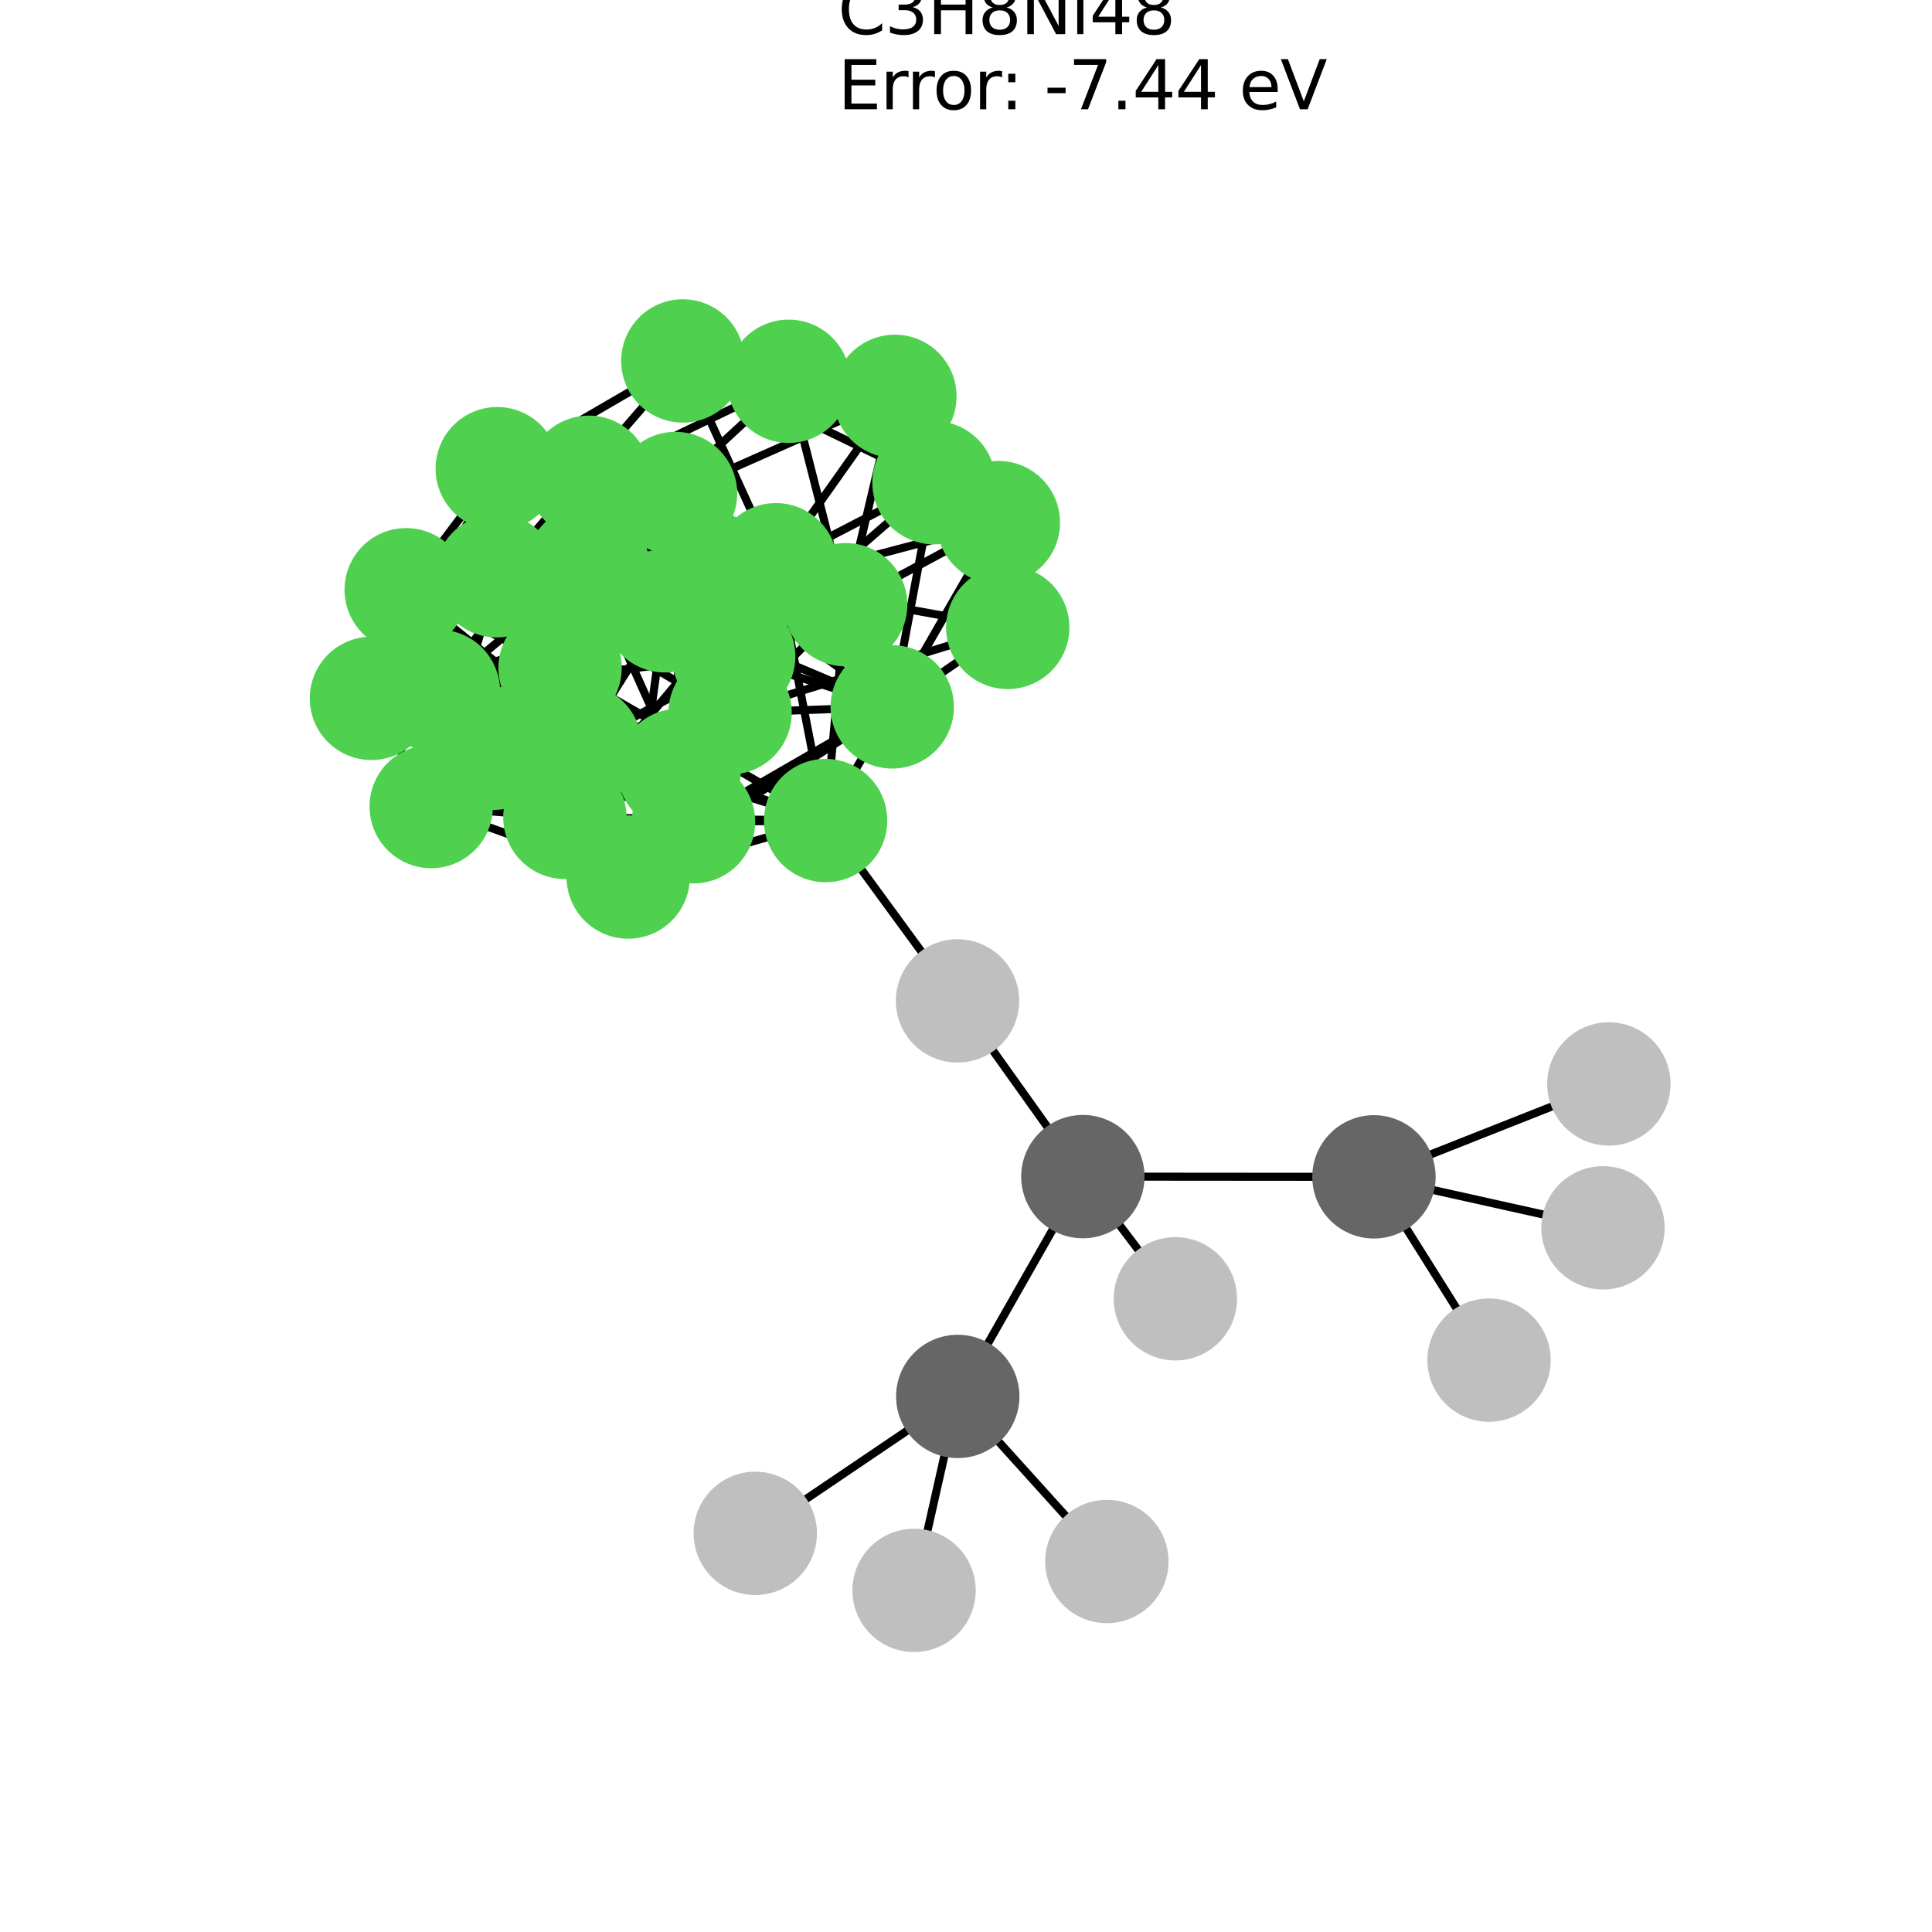 <?xml version="1.0" encoding="utf-8" standalone="no"?>
<!DOCTYPE svg PUBLIC "-//W3C//DTD SVG 1.1//EN"
  "http://www.w3.org/Graphics/SVG/1.1/DTD/svg11.dtd">
<svg xmlns:xlink="http://www.w3.org/1999/xlink" width="288pt" height="288pt" viewBox="0 0 288 288" xmlns="http://www.w3.org/2000/svg" version="1.1">
 <defs>
  <style type="text/css">*{stroke-linejoin: round; stroke-linecap: butt}</style>
 </defs>
 <g id="figure_1">
  <g id="patch_1">
   <path d="M 0 288 
L 288 288 
L 288 0 
L 0 0 
z
" style="fill: #ffffff"/>
  </g>
  <g id="axes_1">
   <g id="LineCollection_1">
    <path d="M 148.825 77.9 
L 150.22 93.528 
" clip-path="url(#p0cd25aaf89)" style="fill: none; stroke: #000000; stroke-width: 1.2"/>
    <path d="M 148.825 77.9 
L 117.569 56.836 
" clip-path="url(#p0cd25aaf89)" style="fill: none; stroke: #000000; stroke-width: 1.2"/>
    <path d="M 148.825 77.9 
L 133.399 59.082 
" clip-path="url(#p0cd25aaf89)" style="fill: none; stroke: #000000; stroke-width: 1.2"/>
    <path d="M 148.825 77.9 
L 139.233 71.955 
" clip-path="url(#p0cd25aaf89)" style="fill: none; stroke: #000000; stroke-width: 1.2"/>
    <path d="M 148.825 77.9 
L 99.104 91.05 
" clip-path="url(#p0cd25aaf89)" style="fill: none; stroke: #000000; stroke-width: 1.2"/>
    <path d="M 148.825 77.9 
L 133.006 105.376 
" clip-path="url(#p0cd25aaf89)" style="fill: none; stroke: #000000; stroke-width: 1.2"/>
    <path d="M 148.825 77.9 
L 126.057 90.142 
" clip-path="url(#p0cd25aaf89)" style="fill: none; stroke: #000000; stroke-width: 1.2"/>
    <path d="M 150.22 93.528 
L 139.233 71.955 
" clip-path="url(#p0cd25aaf89)" style="fill: none; stroke: #000000; stroke-width: 1.2"/>
    <path d="M 150.22 93.528 
L 105.964 85.48 
" clip-path="url(#p0cd25aaf89)" style="fill: none; stroke: #000000; stroke-width: 1.2"/>
    <path d="M 150.22 93.528 
L 108.832 106.25 
" clip-path="url(#p0cd25aaf89)" style="fill: none; stroke: #000000; stroke-width: 1.2"/>
    <path d="M 150.22 93.528 
L 133.006 105.376 
" clip-path="url(#p0cd25aaf89)" style="fill: none; stroke: #000000; stroke-width: 1.2"/>
    <path d="M 117.569 56.836 
L 133.399 59.082 
" clip-path="url(#p0cd25aaf89)" style="fill: none; stroke: #000000; stroke-width: 1.2"/>
    <path d="M 117.569 56.836 
L 87.781 71.147 
" clip-path="url(#p0cd25aaf89)" style="fill: none; stroke: #000000; stroke-width: 1.2"/>
    <path d="M 117.569 56.836 
L 87.639 84.48 
" clip-path="url(#p0cd25aaf89)" style="fill: none; stroke: #000000; stroke-width: 1.2"/>
    <path d="M 117.569 56.836 
L 126.057 90.142 
" clip-path="url(#p0cd25aaf89)" style="fill: none; stroke: #000000; stroke-width: 1.2"/>
    <path d="M 133.399 59.082 
L 139.233 71.955 
" clip-path="url(#p0cd25aaf89)" style="fill: none; stroke: #000000; stroke-width: 1.2"/>
    <path d="M 133.399 59.082 
L 101.789 53.804 
" clip-path="url(#p0cd25aaf89)" style="fill: none; stroke: #000000; stroke-width: 1.2"/>
    <path d="M 133.399 59.082 
L 126.057 90.142 
" clip-path="url(#p0cd25aaf89)" style="fill: none; stroke: #000000; stroke-width: 1.2"/>
    <path d="M 133.399 59.082 
L 100.698 73.565 
" clip-path="url(#p0cd25aaf89)" style="fill: none; stroke: #000000; stroke-width: 1.2"/>
    <path d="M 133.399 59.082 
L 115.65 84.185 
" clip-path="url(#p0cd25aaf89)" style="fill: none; stroke: #000000; stroke-width: 1.2"/>
    <path d="M 139.233 71.955 
L 101.789 53.804 
" clip-path="url(#p0cd25aaf89)" style="fill: none; stroke: #000000; stroke-width: 1.2"/>
    <path d="M 139.233 71.955 
L 133.006 105.376 
" clip-path="url(#p0cd25aaf89)" style="fill: none; stroke: #000000; stroke-width: 1.2"/>
    <path d="M 139.233 71.955 
L 115.65 84.185 
" clip-path="url(#p0cd25aaf89)" style="fill: none; stroke: #000000; stroke-width: 1.2"/>
    <path d="M 139.233 71.955 
L 109.368 97.845 
" clip-path="url(#p0cd25aaf89)" style="fill: none; stroke: #000000; stroke-width: 1.2"/>
    <path d="M 101.789 53.804 
L 74.125 69.866 
" clip-path="url(#p0cd25aaf89)" style="fill: none; stroke: #000000; stroke-width: 1.2"/>
    <path d="M 101.789 53.804 
L 115.65 84.185 
" clip-path="url(#p0cd25aaf89)" style="fill: none; stroke: #000000; stroke-width: 1.2"/>
    <path d="M 101.789 53.804 
L 74.037 85.825 
" clip-path="url(#p0cd25aaf89)" style="fill: none; stroke: #000000; stroke-width: 1.2"/>
    <path d="M 105.964 85.48 
L 74.125 69.866 
" clip-path="url(#p0cd25aaf89)" style="fill: none; stroke: #000000; stroke-width: 1.2"/>
    <path d="M 105.964 85.48 
L 87.781 71.147 
" clip-path="url(#p0cd25aaf89)" style="fill: none; stroke: #000000; stroke-width: 1.2"/>
    <path d="M 105.964 85.48 
L 108.832 106.25 
" clip-path="url(#p0cd25aaf89)" style="fill: none; stroke: #000000; stroke-width: 1.2"/>
    <path d="M 105.964 85.48 
L 133.006 105.376 
" clip-path="url(#p0cd25aaf89)" style="fill: none; stroke: #000000; stroke-width: 1.2"/>
    <path d="M 105.964 85.48 
L 100.698 73.565 
" clip-path="url(#p0cd25aaf89)" style="fill: none; stroke: #000000; stroke-width: 1.2"/>
    <path d="M 105.964 85.48 
L 109.368 97.845 
" clip-path="url(#p0cd25aaf89)" style="fill: none; stroke: #000000; stroke-width: 1.2"/>
    <path d="M 105.964 85.48 
L 73.534 111.543 
" clip-path="url(#p0cd25aaf89)" style="fill: none; stroke: #000000; stroke-width: 1.2"/>
    <path d="M 105.964 85.48 
L 60.552 87.913 
" clip-path="url(#p0cd25aaf89)" style="fill: none; stroke: #000000; stroke-width: 1.2"/>
    <path d="M 105.964 85.48 
L 103.378 122.498 
" clip-path="url(#p0cd25aaf89)" style="fill: none; stroke: #000000; stroke-width: 1.2"/>
    <path d="M 74.125 69.866 
L 87.781 71.147 
" clip-path="url(#p0cd25aaf89)" style="fill: none; stroke: #000000; stroke-width: 1.2"/>
    <path d="M 74.125 69.866 
L 99.104 91.05 
" clip-path="url(#p0cd25aaf89)" style="fill: none; stroke: #000000; stroke-width: 1.2"/>
    <path d="M 74.125 69.866 
L 100.698 73.565 
" clip-path="url(#p0cd25aaf89)" style="fill: none; stroke: #000000; stroke-width: 1.2"/>
    <path d="M 74.125 69.866 
L 115.65 84.185 
" clip-path="url(#p0cd25aaf89)" style="fill: none; stroke: #000000; stroke-width: 1.2"/>
    <path d="M 74.125 69.866 
L 74.037 85.825 
" clip-path="url(#p0cd25aaf89)" style="fill: none; stroke: #000000; stroke-width: 1.2"/>
    <path d="M 74.125 69.866 
L 60.552 87.913 
" clip-path="url(#p0cd25aaf89)" style="fill: none; stroke: #000000; stroke-width: 1.2"/>
    <path d="M 74.125 69.866 
L 55.369 104.104 
" clip-path="url(#p0cd25aaf89)" style="fill: none; stroke: #000000; stroke-width: 1.2"/>
    <path d="M 74.125 69.866 
L 83.489 99.561 
" clip-path="url(#p0cd25aaf89)" style="fill: none; stroke: #000000; stroke-width: 1.2"/>
    <path d="M 87.781 71.147 
L 99.104 91.05 
" clip-path="url(#p0cd25aaf89)" style="fill: none; stroke: #000000; stroke-width: 1.2"/>
    <path d="M 87.781 71.147 
L 87.639 84.48 
" clip-path="url(#p0cd25aaf89)" style="fill: none; stroke: #000000; stroke-width: 1.2"/>
    <path d="M 87.781 71.147 
L 126.057 90.142 
" clip-path="url(#p0cd25aaf89)" style="fill: none; stroke: #000000; stroke-width: 1.2"/>
    <path d="M 87.781 71.147 
L 109.368 97.845 
" clip-path="url(#p0cd25aaf89)" style="fill: none; stroke: #000000; stroke-width: 1.2"/>
    <path d="M 87.781 71.147 
L 60.552 87.913 
" clip-path="url(#p0cd25aaf89)" style="fill: none; stroke: #000000; stroke-width: 1.2"/>
    <path d="M 87.781 71.147 
L 86.466 111.165 
" clip-path="url(#p0cd25aaf89)" style="fill: none; stroke: #000000; stroke-width: 1.2"/>
    <path d="M 87.781 71.147 
L 65.353 103.051 
" clip-path="url(#p0cd25aaf89)" style="fill: none; stroke: #000000; stroke-width: 1.2"/>
    <path d="M 99.104 91.05 
L 108.832 106.25 
" clip-path="url(#p0cd25aaf89)" style="fill: none; stroke: #000000; stroke-width: 1.2"/>
    <path d="M 99.104 91.05 
L 133.006 105.376 
" clip-path="url(#p0cd25aaf89)" style="fill: none; stroke: #000000; stroke-width: 1.2"/>
    <path d="M 99.104 91.05 
L 126.057 90.142 
" clip-path="url(#p0cd25aaf89)" style="fill: none; stroke: #000000; stroke-width: 1.2"/>
    <path d="M 99.104 91.05 
L 74.037 85.825 
" clip-path="url(#p0cd25aaf89)" style="fill: none; stroke: #000000; stroke-width: 1.2"/>
    <path d="M 99.104 91.05 
L 86.466 111.165 
" clip-path="url(#p0cd25aaf89)" style="fill: none; stroke: #000000; stroke-width: 1.2"/>
    <path d="M 99.104 91.05 
L 55.369 104.104 
" clip-path="url(#p0cd25aaf89)" style="fill: none; stroke: #000000; stroke-width: 1.2"/>
    <path d="M 99.104 91.05 
L 93.644 130.741 
" clip-path="url(#p0cd25aaf89)" style="fill: none; stroke: #000000; stroke-width: 1.2"/>
    <path d="M 108.832 106.25 
L 133.006 105.376 
" clip-path="url(#p0cd25aaf89)" style="fill: none; stroke: #000000; stroke-width: 1.2"/>
    <path d="M 108.832 106.25 
L 87.639 84.48 
" clip-path="url(#p0cd25aaf89)" style="fill: none; stroke: #000000; stroke-width: 1.2"/>
    <path d="M 108.832 106.25 
L 100.698 73.565 
" clip-path="url(#p0cd25aaf89)" style="fill: none; stroke: #000000; stroke-width: 1.2"/>
    <path d="M 108.832 106.25 
L 74.037 85.825 
" clip-path="url(#p0cd25aaf89)" style="fill: none; stroke: #000000; stroke-width: 1.2"/>
    <path d="M 108.832 106.25 
L 73.534 111.543 
" clip-path="url(#p0cd25aaf89)" style="fill: none; stroke: #000000; stroke-width: 1.2"/>
    <path d="M 108.832 106.25 
L 93.644 130.741 
" clip-path="url(#p0cd25aaf89)" style="fill: none; stroke: #000000; stroke-width: 1.2"/>
    <path d="M 108.832 106.25 
L 64.281 120.231 
" clip-path="url(#p0cd25aaf89)" style="fill: none; stroke: #000000; stroke-width: 1.2"/>
    <path d="M 133.006 105.376 
L 126.057 90.142 
" clip-path="url(#p0cd25aaf89)" style="fill: none; stroke: #000000; stroke-width: 1.2"/>
    <path d="M 133.006 105.376 
L 115.65 84.185 
" clip-path="url(#p0cd25aaf89)" style="fill: none; stroke: #000000; stroke-width: 1.2"/>
    <path d="M 133.006 105.376 
L 109.368 97.845 
" clip-path="url(#p0cd25aaf89)" style="fill: none; stroke: #000000; stroke-width: 1.2"/>
    <path d="M 133.006 105.376 
L 93.644 130.741 
" clip-path="url(#p0cd25aaf89)" style="fill: none; stroke: #000000; stroke-width: 1.2"/>
    <path d="M 133.006 105.376 
L 103.378 122.498 
" clip-path="url(#p0cd25aaf89)" style="fill: none; stroke: #000000; stroke-width: 1.2"/>
    <path d="M 133.006 105.376 
L 123.072 122.321 
" clip-path="url(#p0cd25aaf89)" style="fill: none; stroke: #000000; stroke-width: 1.2"/>
    <path d="M 87.639 84.48 
L 126.057 90.142 
" clip-path="url(#p0cd25aaf89)" style="fill: none; stroke: #000000; stroke-width: 1.2"/>
    <path d="M 87.639 84.48 
L 100.698 73.565 
" clip-path="url(#p0cd25aaf89)" style="fill: none; stroke: #000000; stroke-width: 1.2"/>
    <path d="M 87.639 84.48 
L 109.368 97.845 
" clip-path="url(#p0cd25aaf89)" style="fill: none; stroke: #000000; stroke-width: 1.2"/>
    <path d="M 87.639 84.48 
L 74.037 85.825 
" clip-path="url(#p0cd25aaf89)" style="fill: none; stroke: #000000; stroke-width: 1.2"/>
    <path d="M 87.639 84.48 
L 65.353 103.051 
" clip-path="url(#p0cd25aaf89)" style="fill: none; stroke: #000000; stroke-width: 1.2"/>
    <path d="M 87.639 84.48 
L 101.246 114.82 
" clip-path="url(#p0cd25aaf89)" style="fill: none; stroke: #000000; stroke-width: 1.2"/>
    <path d="M 87.639 84.48 
L 64.281 120.231 
" clip-path="url(#p0cd25aaf89)" style="fill: none; stroke: #000000; stroke-width: 1.2"/>
    <path d="M 126.057 90.142 
L 100.698 73.565 
" clip-path="url(#p0cd25aaf89)" style="fill: none; stroke: #000000; stroke-width: 1.2"/>
    <path d="M 126.057 90.142 
L 115.65 84.185 
" clip-path="url(#p0cd25aaf89)" style="fill: none; stroke: #000000; stroke-width: 1.2"/>
    <path d="M 126.057 90.142 
L 86.466 111.165 
" clip-path="url(#p0cd25aaf89)" style="fill: none; stroke: #000000; stroke-width: 1.2"/>
    <path d="M 126.057 90.142 
L 101.246 114.82 
" clip-path="url(#p0cd25aaf89)" style="fill: none; stroke: #000000; stroke-width: 1.2"/>
    <path d="M 126.057 90.142 
L 123.072 122.321 
" clip-path="url(#p0cd25aaf89)" style="fill: none; stroke: #000000; stroke-width: 1.2"/>
    <path d="M 100.698 73.565 
L 115.65 84.185 
" clip-path="url(#p0cd25aaf89)" style="fill: none; stroke: #000000; stroke-width: 1.2"/>
    <path d="M 100.698 73.565 
L 73.534 111.543 
" clip-path="url(#p0cd25aaf89)" style="fill: none; stroke: #000000; stroke-width: 1.2"/>
    <path d="M 100.698 73.565 
L 101.246 114.82 
" clip-path="url(#p0cd25aaf89)" style="fill: none; stroke: #000000; stroke-width: 1.2"/>
    <path d="M 100.698 73.565 
L 83.489 99.561 
" clip-path="url(#p0cd25aaf89)" style="fill: none; stroke: #000000; stroke-width: 1.2"/>
    <path d="M 115.65 84.185 
L 109.368 97.845 
" clip-path="url(#p0cd25aaf89)" style="fill: none; stroke: #000000; stroke-width: 1.2"/>
    <path d="M 115.65 84.185 
L 74.037 85.825 
" clip-path="url(#p0cd25aaf89)" style="fill: none; stroke: #000000; stroke-width: 1.2"/>
    <path d="M 115.65 84.185 
L 83.489 99.561 
" clip-path="url(#p0cd25aaf89)" style="fill: none; stroke: #000000; stroke-width: 1.2"/>
    <path d="M 115.65 84.185 
L 123.072 122.321 
" clip-path="url(#p0cd25aaf89)" style="fill: none; stroke: #000000; stroke-width: 1.2"/>
    <path d="M 115.65 84.185 
L 84.207 121.846 
" clip-path="url(#p0cd25aaf89)" style="fill: none; stroke: #000000; stroke-width: 1.2"/>
    <path d="M 109.368 97.845 
L 74.037 85.825 
" clip-path="url(#p0cd25aaf89)" style="fill: none; stroke: #000000; stroke-width: 1.2"/>
    <path d="M 109.368 97.845 
L 103.378 122.498 
" clip-path="url(#p0cd25aaf89)" style="fill: none; stroke: #000000; stroke-width: 1.2"/>
    <path d="M 109.368 97.845 
L 65.353 103.051 
" clip-path="url(#p0cd25aaf89)" style="fill: none; stroke: #000000; stroke-width: 1.2"/>
    <path d="M 109.368 97.845 
L 84.207 121.846 
" clip-path="url(#p0cd25aaf89)" style="fill: none; stroke: #000000; stroke-width: 1.2"/>
    <path d="M 74.037 85.825 
L 55.369 104.104 
" clip-path="url(#p0cd25aaf89)" style="fill: none; stroke: #000000; stroke-width: 1.2"/>
    <path d="M 74.037 85.825 
L 84.207 121.846 
" clip-path="url(#p0cd25aaf89)" style="fill: none; stroke: #000000; stroke-width: 1.2"/>
    <path d="M 74.037 85.825 
L 64.281 120.231 
" clip-path="url(#p0cd25aaf89)" style="fill: none; stroke: #000000; stroke-width: 1.2"/>
    <path d="M 73.534 111.543 
L 60.552 87.913 
" clip-path="url(#p0cd25aaf89)" style="fill: none; stroke: #000000; stroke-width: 1.2"/>
    <path d="M 73.534 111.543 
L 93.644 130.741 
" clip-path="url(#p0cd25aaf89)" style="fill: none; stroke: #000000; stroke-width: 1.2"/>
    <path d="M 73.534 111.543 
L 103.378 122.498 
" clip-path="url(#p0cd25aaf89)" style="fill: none; stroke: #000000; stroke-width: 1.2"/>
    <path d="M 73.534 111.543 
L 101.246 114.82 
" clip-path="url(#p0cd25aaf89)" style="fill: none; stroke: #000000; stroke-width: 1.2"/>
    <path d="M 73.534 111.543 
L 83.489 99.561 
" clip-path="url(#p0cd25aaf89)" style="fill: none; stroke: #000000; stroke-width: 1.2"/>
    <path d="M 73.534 111.543 
L 64.281 120.231 
" clip-path="url(#p0cd25aaf89)" style="fill: none; stroke: #000000; stroke-width: 1.2"/>
    <path d="M 60.552 87.913 
L 86.466 111.165 
" clip-path="url(#p0cd25aaf89)" style="fill: none; stroke: #000000; stroke-width: 1.2"/>
    <path d="M 60.552 87.913 
L 55.369 104.104 
" clip-path="url(#p0cd25aaf89)" style="fill: none; stroke: #000000; stroke-width: 1.2"/>
    <path d="M 60.552 87.913 
L 103.378 122.498 
" clip-path="url(#p0cd25aaf89)" style="fill: none; stroke: #000000; stroke-width: 1.2"/>
    <path d="M 60.552 87.913 
L 65.353 103.051 
" clip-path="url(#p0cd25aaf89)" style="fill: none; stroke: #000000; stroke-width: 1.2"/>
    <path d="M 60.552 87.913 
L 83.489 99.561 
" clip-path="url(#p0cd25aaf89)" style="fill: none; stroke: #000000; stroke-width: 1.2"/>
    <path d="M 86.466 111.165 
L 55.369 104.104 
" clip-path="url(#p0cd25aaf89)" style="fill: none; stroke: #000000; stroke-width: 1.2"/>
    <path d="M 86.466 111.165 
L 93.644 130.741 
" clip-path="url(#p0cd25aaf89)" style="fill: none; stroke: #000000; stroke-width: 1.2"/>
    <path d="M 86.466 111.165 
L 65.353 103.051 
" clip-path="url(#p0cd25aaf89)" style="fill: none; stroke: #000000; stroke-width: 1.2"/>
    <path d="M 86.466 111.165 
L 101.246 114.82 
" clip-path="url(#p0cd25aaf89)" style="fill: none; stroke: #000000; stroke-width: 1.2"/>
    <path d="M 86.466 111.165 
L 123.072 122.321 
" clip-path="url(#p0cd25aaf89)" style="fill: none; stroke: #000000; stroke-width: 1.2"/>
    <path d="M 55.369 104.104 
L 93.644 130.741 
" clip-path="url(#p0cd25aaf89)" style="fill: none; stroke: #000000; stroke-width: 1.2"/>
    <path d="M 55.369 104.104 
L 83.489 99.561 
" clip-path="url(#p0cd25aaf89)" style="fill: none; stroke: #000000; stroke-width: 1.2"/>
    <path d="M 55.369 104.104 
L 84.207 121.846 
" clip-path="url(#p0cd25aaf89)" style="fill: none; stroke: #000000; stroke-width: 1.2"/>
    <path d="M 55.369 104.104 
L 64.281 120.231 
" clip-path="url(#p0cd25aaf89)" style="fill: none; stroke: #000000; stroke-width: 1.2"/>
    <path d="M 93.644 130.741 
L 103.378 122.498 
" clip-path="url(#p0cd25aaf89)" style="fill: none; stroke: #000000; stroke-width: 1.2"/>
    <path d="M 93.644 130.741 
L 123.072 122.321 
" clip-path="url(#p0cd25aaf89)" style="fill: none; stroke: #000000; stroke-width: 1.2"/>
    <path d="M 93.644 130.741 
L 64.281 120.231 
" clip-path="url(#p0cd25aaf89)" style="fill: none; stroke: #000000; stroke-width: 1.2"/>
    <path d="M 103.378 122.498 
L 65.353 103.051 
" clip-path="url(#p0cd25aaf89)" style="fill: none; stroke: #000000; stroke-width: 1.2"/>
    <path d="M 103.378 122.498 
L 123.072 122.321 
" clip-path="url(#p0cd25aaf89)" style="fill: none; stroke: #000000; stroke-width: 1.2"/>
    <path d="M 103.378 122.498 
L 84.207 121.846 
" clip-path="url(#p0cd25aaf89)" style="fill: none; stroke: #000000; stroke-width: 1.2"/>
    <path d="M 65.353 103.051 
L 101.246 114.82 
" clip-path="url(#p0cd25aaf89)" style="fill: none; stroke: #000000; stroke-width: 1.2"/>
    <path d="M 65.353 103.051 
L 84.207 121.846 
" clip-path="url(#p0cd25aaf89)" style="fill: none; stroke: #000000; stroke-width: 1.2"/>
    <path d="M 65.353 103.051 
L 64.281 120.231 
" clip-path="url(#p0cd25aaf89)" style="fill: none; stroke: #000000; stroke-width: 1.2"/>
    <path d="M 101.246 114.82 
L 83.489 99.561 
" clip-path="url(#p0cd25aaf89)" style="fill: none; stroke: #000000; stroke-width: 1.2"/>
    <path d="M 101.246 114.82 
L 123.072 122.321 
" clip-path="url(#p0cd25aaf89)" style="fill: none; stroke: #000000; stroke-width: 1.2"/>
    <path d="M 101.246 114.82 
L 64.281 120.231 
" clip-path="url(#p0cd25aaf89)" style="fill: none; stroke: #000000; stroke-width: 1.2"/>
    <path d="M 83.489 99.561 
L 123.072 122.321 
" clip-path="url(#p0cd25aaf89)" style="fill: none; stroke: #000000; stroke-width: 1.2"/>
    <path d="M 83.489 99.561 
L 84.207 121.846 
" clip-path="url(#p0cd25aaf89)" style="fill: none; stroke: #000000; stroke-width: 1.2"/>
    <path d="M 123.072 122.321 
L 84.207 121.846 
" clip-path="url(#p0cd25aaf89)" style="fill: none; stroke: #000000; stroke-width: 1.2"/>
    <path d="M 123.072 122.321 
L 142.736 149.203 
" clip-path="url(#p0cd25aaf89)" style="fill: none; stroke: #000000; stroke-width: 1.2"/>
    <path d="M 84.207 121.846 
L 64.281 120.231 
" clip-path="url(#p0cd25aaf89)" style="fill: none; stroke: #000000; stroke-width: 1.2"/>
    <path d="M 112.589 228.577 
L 142.771 208.163 
" clip-path="url(#p0cd25aaf89)" style="fill: none; stroke: #000000; stroke-width: 1.2"/>
    <path d="M 136.257 237.076 
L 142.771 208.163 
" clip-path="url(#p0cd25aaf89)" style="fill: none; stroke: #000000; stroke-width: 1.2"/>
    <path d="M 165 232.771 
L 142.771 208.163 
" clip-path="url(#p0cd25aaf89)" style="fill: none; stroke: #000000; stroke-width: 1.2"/>
    <path d="M 175.209 193.607 
L 161.419 175.396 
" clip-path="url(#p0cd25aaf89)" style="fill: none; stroke: #000000; stroke-width: 1.2"/>
    <path d="M 142.736 149.203 
L 161.419 175.396 
" clip-path="url(#p0cd25aaf89)" style="fill: none; stroke: #000000; stroke-width: 1.2"/>
    <path d="M 221.971 202.751 
L 204.813 175.431 
" clip-path="url(#p0cd25aaf89)" style="fill: none; stroke: #000000; stroke-width: 1.2"/>
    <path d="M 238.954 183.029 
L 204.813 175.431 
" clip-path="url(#p0cd25aaf89)" style="fill: none; stroke: #000000; stroke-width: 1.2"/>
    <path d="M 239.831 161.582 
L 204.813 175.431 
" clip-path="url(#p0cd25aaf89)" style="fill: none; stroke: #000000; stroke-width: 1.2"/>
    <path d="M 142.771 208.163 
L 161.419 175.396 
" clip-path="url(#p0cd25aaf89)" style="fill: none; stroke: #000000; stroke-width: 1.2"/>
    <path d="M 161.419 175.396 
L 204.813 175.431 
" clip-path="url(#p0cd25aaf89)" style="fill: none; stroke: #000000; stroke-width: 1.2"/>
   </g>
   <g id="PathCollection_1">
    <defs>
     <path id="C0_0_e484ebd84a" d="M 0 8.944 
C 2.372 8.944 4.647 8.002 6.325 6.325 
C 8.002 4.647 8.944 2.372 8.944 -0 
C 8.944 -2.372 8.002 -4.647 6.325 -6.325 
C 4.647 -8.002 2.372 -8.944 0 -8.944 
C -2.372 -8.944 -4.647 -8.002 -6.325 -6.325 
C -8.002 -4.647 -8.944 -2.372 -8.944 0 
C -8.944 2.372 -8.002 4.647 -6.325 6.325 
C -4.647 8.002 -2.372 8.944 0 8.944 
z
"/>
    </defs>
    <g clip-path="url(#p0cd25aaf89)">
     <use xlink:href="#C0_0_e484ebd84a" x="148.825" y="77.9" style="fill: #4fd14f; stroke: #4fd14f; stroke-width: 0.5"/>
    </g>
    <g clip-path="url(#p0cd25aaf89)">
     <use xlink:href="#C0_0_e484ebd84a" x="150.22" y="93.528" style="fill: #4fd14f; stroke: #4fd14f; stroke-width: 0.5"/>
    </g>
    <g clip-path="url(#p0cd25aaf89)">
     <use xlink:href="#C0_0_e484ebd84a" x="117.569" y="56.836" style="fill: #4fd14f; stroke: #4fd14f; stroke-width: 0.5"/>
    </g>
    <g clip-path="url(#p0cd25aaf89)">
     <use xlink:href="#C0_0_e484ebd84a" x="133.399" y="59.082" style="fill: #4fd14f; stroke: #4fd14f; stroke-width: 0.5"/>
    </g>
    <g clip-path="url(#p0cd25aaf89)">
     <use xlink:href="#C0_0_e484ebd84a" x="139.233" y="71.955" style="fill: #4fd14f; stroke: #4fd14f; stroke-width: 0.5"/>
    </g>
    <g clip-path="url(#p0cd25aaf89)">
     <use xlink:href="#C0_0_e484ebd84a" x="101.789" y="53.804" style="fill: #4fd14f; stroke: #4fd14f; stroke-width: 0.5"/>
    </g>
    <g clip-path="url(#p0cd25aaf89)">
     <use xlink:href="#C0_0_e484ebd84a" x="105.964" y="85.48" style="fill: #4fd14f; stroke: #4fd14f; stroke-width: 0.5"/>
    </g>
    <g clip-path="url(#p0cd25aaf89)">
     <use xlink:href="#C0_0_e484ebd84a" x="74.125" y="69.866" style="fill: #4fd14f; stroke: #4fd14f; stroke-width: 0.5"/>
    </g>
    <g clip-path="url(#p0cd25aaf89)">
     <use xlink:href="#C0_0_e484ebd84a" x="87.781" y="71.147" style="fill: #4fd14f; stroke: #4fd14f; stroke-width: 0.5"/>
    </g>
    <g clip-path="url(#p0cd25aaf89)">
     <use xlink:href="#C0_0_e484ebd84a" x="99.104" y="91.05" style="fill: #4fd14f; stroke: #4fd14f; stroke-width: 0.5"/>
    </g>
    <g clip-path="url(#p0cd25aaf89)">
     <use xlink:href="#C0_0_e484ebd84a" x="108.832" y="106.25" style="fill: #4fd14f; stroke: #4fd14f; stroke-width: 0.5"/>
    </g>
    <g clip-path="url(#p0cd25aaf89)">
     <use xlink:href="#C0_0_e484ebd84a" x="133.006" y="105.376" style="fill: #4fd14f; stroke: #4fd14f; stroke-width: 0.5"/>
    </g>
    <g clip-path="url(#p0cd25aaf89)">
     <use xlink:href="#C0_0_e484ebd84a" x="87.639" y="84.48" style="fill: #4fd14f; stroke: #4fd14f; stroke-width: 0.5"/>
    </g>
    <g clip-path="url(#p0cd25aaf89)">
     <use xlink:href="#C0_0_e484ebd84a" x="126.057" y="90.142" style="fill: #4fd14f; stroke: #4fd14f; stroke-width: 0.5"/>
    </g>
    <g clip-path="url(#p0cd25aaf89)">
     <use xlink:href="#C0_0_e484ebd84a" x="100.698" y="73.565" style="fill: #4fd14f; stroke: #4fd14f; stroke-width: 0.5"/>
    </g>
    <g clip-path="url(#p0cd25aaf89)">
     <use xlink:href="#C0_0_e484ebd84a" x="115.65" y="84.185" style="fill: #4fd14f; stroke: #4fd14f; stroke-width: 0.5"/>
    </g>
    <g clip-path="url(#p0cd25aaf89)">
     <use xlink:href="#C0_0_e484ebd84a" x="109.368" y="97.845" style="fill: #4fd14f; stroke: #4fd14f; stroke-width: 0.5"/>
    </g>
    <g clip-path="url(#p0cd25aaf89)">
     <use xlink:href="#C0_0_e484ebd84a" x="74.037" y="85.825" style="fill: #4fd14f; stroke: #4fd14f; stroke-width: 0.5"/>
    </g>
    <g clip-path="url(#p0cd25aaf89)">
     <use xlink:href="#C0_0_e484ebd84a" x="73.534" y="111.543" style="fill: #4fd14f; stroke: #4fd14f; stroke-width: 0.5"/>
    </g>
    <g clip-path="url(#p0cd25aaf89)">
     <use xlink:href="#C0_0_e484ebd84a" x="60.552" y="87.913" style="fill: #4fd14f; stroke: #4fd14f; stroke-width: 0.5"/>
    </g>
    <g clip-path="url(#p0cd25aaf89)">
     <use xlink:href="#C0_0_e484ebd84a" x="86.466" y="111.165" style="fill: #4fd14f; stroke: #4fd14f; stroke-width: 0.5"/>
    </g>
    <g clip-path="url(#p0cd25aaf89)">
     <use xlink:href="#C0_0_e484ebd84a" x="55.369" y="104.104" style="fill: #4fd14f; stroke: #4fd14f; stroke-width: 0.5"/>
    </g>
    <g clip-path="url(#p0cd25aaf89)">
     <use xlink:href="#C0_0_e484ebd84a" x="93.644" y="130.741" style="fill: #4fd14f; stroke: #4fd14f; stroke-width: 0.5"/>
    </g>
    <g clip-path="url(#p0cd25aaf89)">
     <use xlink:href="#C0_0_e484ebd84a" x="103.378" y="122.498" style="fill: #4fd14f; stroke: #4fd14f; stroke-width: 0.5"/>
    </g>
    <g clip-path="url(#p0cd25aaf89)">
     <use xlink:href="#C0_0_e484ebd84a" x="65.353" y="103.051" style="fill: #4fd14f; stroke: #4fd14f; stroke-width: 0.5"/>
    </g>
    <g clip-path="url(#p0cd25aaf89)">
     <use xlink:href="#C0_0_e484ebd84a" x="101.246" y="114.82" style="fill: #4fd14f; stroke: #4fd14f; stroke-width: 0.5"/>
    </g>
    <g clip-path="url(#p0cd25aaf89)">
     <use xlink:href="#C0_0_e484ebd84a" x="83.489" y="99.561" style="fill: #4fd14f; stroke: #4fd14f; stroke-width: 0.5"/>
    </g>
    <g clip-path="url(#p0cd25aaf89)">
     <use xlink:href="#C0_0_e484ebd84a" x="123.072" y="122.321" style="fill: #4fd14f; stroke: #4fd14f; stroke-width: 0.5"/>
    </g>
    <g clip-path="url(#p0cd25aaf89)">
     <use xlink:href="#C0_0_e484ebd84a" x="84.207" y="121.846" style="fill: #4fd14f; stroke: #4fd14f; stroke-width: 0.5"/>
    </g>
    <g clip-path="url(#p0cd25aaf89)">
     <use xlink:href="#C0_0_e484ebd84a" x="64.281" y="120.231" style="fill: #4fd14f; stroke: #4fd14f; stroke-width: 0.5"/>
    </g>
    <g clip-path="url(#p0cd25aaf89)">
     <use xlink:href="#C0_0_e484ebd84a" x="112.589" y="228.577" style="fill: #bfbfbf; stroke: #bfbfbf; stroke-width: 0.5"/>
    </g>
    <g clip-path="url(#p0cd25aaf89)">
     <use xlink:href="#C0_0_e484ebd84a" x="136.257" y="237.076" style="fill: #bfbfbf; stroke: #bfbfbf; stroke-width: 0.5"/>
    </g>
    <g clip-path="url(#p0cd25aaf89)">
     <use xlink:href="#C0_0_e484ebd84a" x="165" y="232.771" style="fill: #bfbfbf; stroke: #bfbfbf; stroke-width: 0.5"/>
    </g>
    <g clip-path="url(#p0cd25aaf89)">
     <use xlink:href="#C0_0_e484ebd84a" x="175.209" y="193.607" style="fill: #bfbfbf; stroke: #bfbfbf; stroke-width: 0.5"/>
    </g>
    <g clip-path="url(#p0cd25aaf89)">
     <use xlink:href="#C0_0_e484ebd84a" x="142.736" y="149.203" style="fill: #bfbfbf; stroke: #bfbfbf; stroke-width: 0.5"/>
    </g>
    <g clip-path="url(#p0cd25aaf89)">
     <use xlink:href="#C0_0_e484ebd84a" x="221.971" y="202.751" style="fill: #bfbfbf; stroke: #bfbfbf; stroke-width: 0.5"/>
    </g>
    <g clip-path="url(#p0cd25aaf89)">
     <use xlink:href="#C0_0_e484ebd84a" x="238.954" y="183.029" style="fill: #bfbfbf; stroke: #bfbfbf; stroke-width: 0.5"/>
    </g>
    <g clip-path="url(#p0cd25aaf89)">
     <use xlink:href="#C0_0_e484ebd84a" x="239.831" y="161.582" style="fill: #bfbfbf; stroke: #bfbfbf; stroke-width: 0.5"/>
    </g>
    <g clip-path="url(#p0cd25aaf89)">
     <use xlink:href="#C0_0_e484ebd84a" x="142.771" y="208.163" style="fill: #666666; stroke: #666666; stroke-width: 0.5"/>
    </g>
    <g clip-path="url(#p0cd25aaf89)">
     <use xlink:href="#C0_0_e484ebd84a" x="161.419" y="175.396" style="fill: #666666; stroke: #666666; stroke-width: 0.5"/>
    </g>
    <g clip-path="url(#p0cd25aaf89)">
     <use xlink:href="#C0_0_e484ebd84a" x="204.813" y="175.431" style="fill: #666666; stroke: #666666; stroke-width: 0.5"/>
    </g>
   </g>
   <g id="text_1">
    <!-- C3H8Ni48 -->
    <g transform="translate(124.907 5.088) scale(0.1 -0.1)">
     <defs>
      <path id="DejaVuSans-43" d="M 4122 4306 
L 4122 3641 
Q 3803 3938 3442 4084 
Q 3081 4231 2675 4231 
Q 1875 4231 1450 3742 
Q 1025 3253 1025 2328 
Q 1025 1406 1450 917 
Q 1875 428 2675 428 
Q 3081 428 3442 575 
Q 3803 722 4122 1019 
L 4122 359 
Q 3791 134 3420 21 
Q 3050 -91 2638 -91 
Q 1578 -91 968 557 
Q 359 1206 359 2328 
Q 359 3453 968 4101 
Q 1578 4750 2638 4750 
Q 3056 4750 3426 4639 
Q 3797 4528 4122 4306 
z
" transform="scale(0.016)"/>
      <path id="DejaVuSans-33" d="M 2597 2516 
Q 3050 2419 3304 2112 
Q 3559 1806 3559 1356 
Q 3559 666 3084 287 
Q 2609 -91 1734 -91 
Q 1441 -91 1130 -33 
Q 819 25 488 141 
L 488 750 
Q 750 597 1062 519 
Q 1375 441 1716 441 
Q 2309 441 2620 675 
Q 2931 909 2931 1356 
Q 2931 1769 2642 2001 
Q 2353 2234 1838 2234 
L 1294 2234 
L 1294 2753 
L 1863 2753 
Q 2328 2753 2575 2939 
Q 2822 3125 2822 3475 
Q 2822 3834 2567 4026 
Q 2313 4219 1838 4219 
Q 1578 4219 1281 4162 
Q 984 4106 628 3988 
L 628 4550 
Q 988 4650 1302 4700 
Q 1616 4750 1894 4750 
Q 2613 4750 3031 4423 
Q 3450 4097 3450 3541 
Q 3450 3153 3228 2886 
Q 3006 2619 2597 2516 
z
" transform="scale(0.016)"/>
      <path id="DejaVuSans-48" d="M 628 4666 
L 1259 4666 
L 1259 2753 
L 3553 2753 
L 3553 4666 
L 4184 4666 
L 4184 0 
L 3553 0 
L 3553 2222 
L 1259 2222 
L 1259 0 
L 628 0 
L 628 4666 
z
" transform="scale(0.016)"/>
      <path id="DejaVuSans-38" d="M 2034 2216 
Q 1584 2216 1326 1975 
Q 1069 1734 1069 1313 
Q 1069 891 1326 650 
Q 1584 409 2034 409 
Q 2484 409 2743 651 
Q 3003 894 3003 1313 
Q 3003 1734 2745 1975 
Q 2488 2216 2034 2216 
z
M 1403 2484 
Q 997 2584 770 2862 
Q 544 3141 544 3541 
Q 544 4100 942 4425 
Q 1341 4750 2034 4750 
Q 2731 4750 3128 4425 
Q 3525 4100 3525 3541 
Q 3525 3141 3298 2862 
Q 3072 2584 2669 2484 
Q 3125 2378 3379 2068 
Q 3634 1759 3634 1313 
Q 3634 634 3220 271 
Q 2806 -91 2034 -91 
Q 1263 -91 848 271 
Q 434 634 434 1313 
Q 434 1759 690 2068 
Q 947 2378 1403 2484 
z
M 1172 3481 
Q 1172 3119 1398 2916 
Q 1625 2713 2034 2713 
Q 2441 2713 2670 2916 
Q 2900 3119 2900 3481 
Q 2900 3844 2670 4047 
Q 2441 4250 2034 4250 
Q 1625 4250 1398 4047 
Q 1172 3844 1172 3481 
z
" transform="scale(0.016)"/>
      <path id="DejaVuSans-4e" d="M 628 4666 
L 1478 4666 
L 3547 763 
L 3547 4666 
L 4159 4666 
L 4159 0 
L 3309 0 
L 1241 3903 
L 1241 0 
L 628 0 
L 628 4666 
z
" transform="scale(0.016)"/>
      <path id="DejaVuSans-69" d="M 603 3500 
L 1178 3500 
L 1178 0 
L 603 0 
L 603 3500 
z
M 603 4863 
L 1178 4863 
L 1178 4134 
L 603 4134 
L 603 4863 
z
" transform="scale(0.016)"/>
      <path id="DejaVuSans-34" d="M 2419 4116 
L 825 1625 
L 2419 1625 
L 2419 4116 
z
M 2253 4666 
L 3047 4666 
L 3047 1625 
L 3713 1625 
L 3713 1100 
L 3047 1100 
L 3047 0 
L 2419 0 
L 2419 1100 
L 313 1100 
L 313 1709 
L 2253 4666 
z
" transform="scale(0.016)"/>
     </defs>
     <use xlink:href="#DejaVuSans-43"/>
     <use xlink:href="#DejaVuSans-33" transform="translate(69.824 0)"/>
     <use xlink:href="#DejaVuSans-48" transform="translate(133.447 0)"/>
     <use xlink:href="#DejaVuSans-38" transform="translate(208.643 0)"/>
     <use xlink:href="#DejaVuSans-4e" transform="translate(272.266 0)"/>
     <use xlink:href="#DejaVuSans-69" transform="translate(347.07 0)"/>
     <use xlink:href="#DejaVuSans-34" transform="translate(374.854 0)"/>
     <use xlink:href="#DejaVuSans-38" transform="translate(438.477 0)"/>
    </g>
    <!-- Error: -7.44 eV -->
    <g transform="translate(124.907 16.286) scale(0.1 -0.1)">
     <defs>
      <path id="DejaVuSans-45" d="M 628 4666 
L 3578 4666 
L 3578 4134 
L 1259 4134 
L 1259 2753 
L 3481 2753 
L 3481 2222 
L 1259 2222 
L 1259 531 
L 3634 531 
L 3634 0 
L 628 0 
L 628 4666 
z
" transform="scale(0.016)"/>
      <path id="DejaVuSans-72" d="M 2631 2963 
Q 2534 3019 2420 3045 
Q 2306 3072 2169 3072 
Q 1681 3072 1420 2755 
Q 1159 2438 1159 1844 
L 1159 0 
L 581 0 
L 581 3500 
L 1159 3500 
L 1159 2956 
Q 1341 3275 1631 3429 
Q 1922 3584 2338 3584 
Q 2397 3584 2469 3576 
Q 2541 3569 2628 3553 
L 2631 2963 
z
" transform="scale(0.016)"/>
      <path id="DejaVuSans-6f" d="M 1959 3097 
Q 1497 3097 1228 2736 
Q 959 2375 959 1747 
Q 959 1119 1226 758 
Q 1494 397 1959 397 
Q 2419 397 2687 759 
Q 2956 1122 2956 1747 
Q 2956 2369 2687 2733 
Q 2419 3097 1959 3097 
z
M 1959 3584 
Q 2709 3584 3137 3096 
Q 3566 2609 3566 1747 
Q 3566 888 3137 398 
Q 2709 -91 1959 -91 
Q 1206 -91 779 398 
Q 353 888 353 1747 
Q 353 2609 779 3096 
Q 1206 3584 1959 3584 
z
" transform="scale(0.016)"/>
      <path id="DejaVuSans-3a" d="M 750 794 
L 1409 794 
L 1409 0 
L 750 0 
L 750 794 
z
M 750 3309 
L 1409 3309 
L 1409 2516 
L 750 2516 
L 750 3309 
z
" transform="scale(0.016)"/>
      <path id="DejaVuSans-20" transform="scale(0.016)"/>
      <path id="DejaVuSans-2d" d="M 313 2009 
L 1997 2009 
L 1997 1497 
L 313 1497 
L 313 2009 
z
" transform="scale(0.016)"/>
      <path id="DejaVuSans-37" d="M 525 4666 
L 3525 4666 
L 3525 4397 
L 1831 0 
L 1172 0 
L 2766 4134 
L 525 4134 
L 525 4666 
z
" transform="scale(0.016)"/>
      <path id="DejaVuSans-2e" d="M 684 794 
L 1344 794 
L 1344 0 
L 684 0 
L 684 794 
z
" transform="scale(0.016)"/>
      <path id="DejaVuSans-65" d="M 3597 1894 
L 3597 1613 
L 953 1613 
Q 991 1019 1311 708 
Q 1631 397 2203 397 
Q 2534 397 2845 478 
Q 3156 559 3463 722 
L 3463 178 
Q 3153 47 2828 -22 
Q 2503 -91 2169 -91 
Q 1331 -91 842 396 
Q 353 884 353 1716 
Q 353 2575 817 3079 
Q 1281 3584 2069 3584 
Q 2775 3584 3186 3129 
Q 3597 2675 3597 1894 
z
M 3022 2063 
Q 3016 2534 2758 2815 
Q 2500 3097 2075 3097 
Q 1594 3097 1305 2825 
Q 1016 2553 972 2059 
L 3022 2063 
z
" transform="scale(0.016)"/>
      <path id="DejaVuSans-56" d="M 1831 0 
L 50 4666 
L 709 4666 
L 2188 738 
L 3669 4666 
L 4325 4666 
L 2547 0 
L 1831 0 
z
" transform="scale(0.016)"/>
     </defs>
     <use xlink:href="#DejaVuSans-45"/>
     <use xlink:href="#DejaVuSans-72" transform="translate(63.184 0)"/>
     <use xlink:href="#DejaVuSans-72" transform="translate(102.547 0)"/>
     <use xlink:href="#DejaVuSans-6f" transform="translate(141.41 0)"/>
     <use xlink:href="#DejaVuSans-72" transform="translate(202.592 0)"/>
     <use xlink:href="#DejaVuSans-3a" transform="translate(241.955 0)"/>
     <use xlink:href="#DejaVuSans-20" transform="translate(275.646 0)"/>
     <use xlink:href="#DejaVuSans-2d" transform="translate(307.434 0)"/>
     <use xlink:href="#DejaVuSans-37" transform="translate(343.518 0)"/>
     <use xlink:href="#DejaVuSans-2e" transform="translate(407.141 0)"/>
     <use xlink:href="#DejaVuSans-34" transform="translate(438.928 0)"/>
     <use xlink:href="#DejaVuSans-34" transform="translate(502.551 0)"/>
     <use xlink:href="#DejaVuSans-20" transform="translate(566.174 0)"/>
     <use xlink:href="#DejaVuSans-65" transform="translate(597.961 0)"/>
     <use xlink:href="#DejaVuSans-56" transform="translate(659.484 0)"/>
    </g>
   </g>
  </g>
 </g>
 <defs>
  <clipPath id="p0cd25aaf89">
   <rect x="36" y="34.56" width="223.2" height="221.76"/>
  </clipPath>
 </defs>
</svg>
